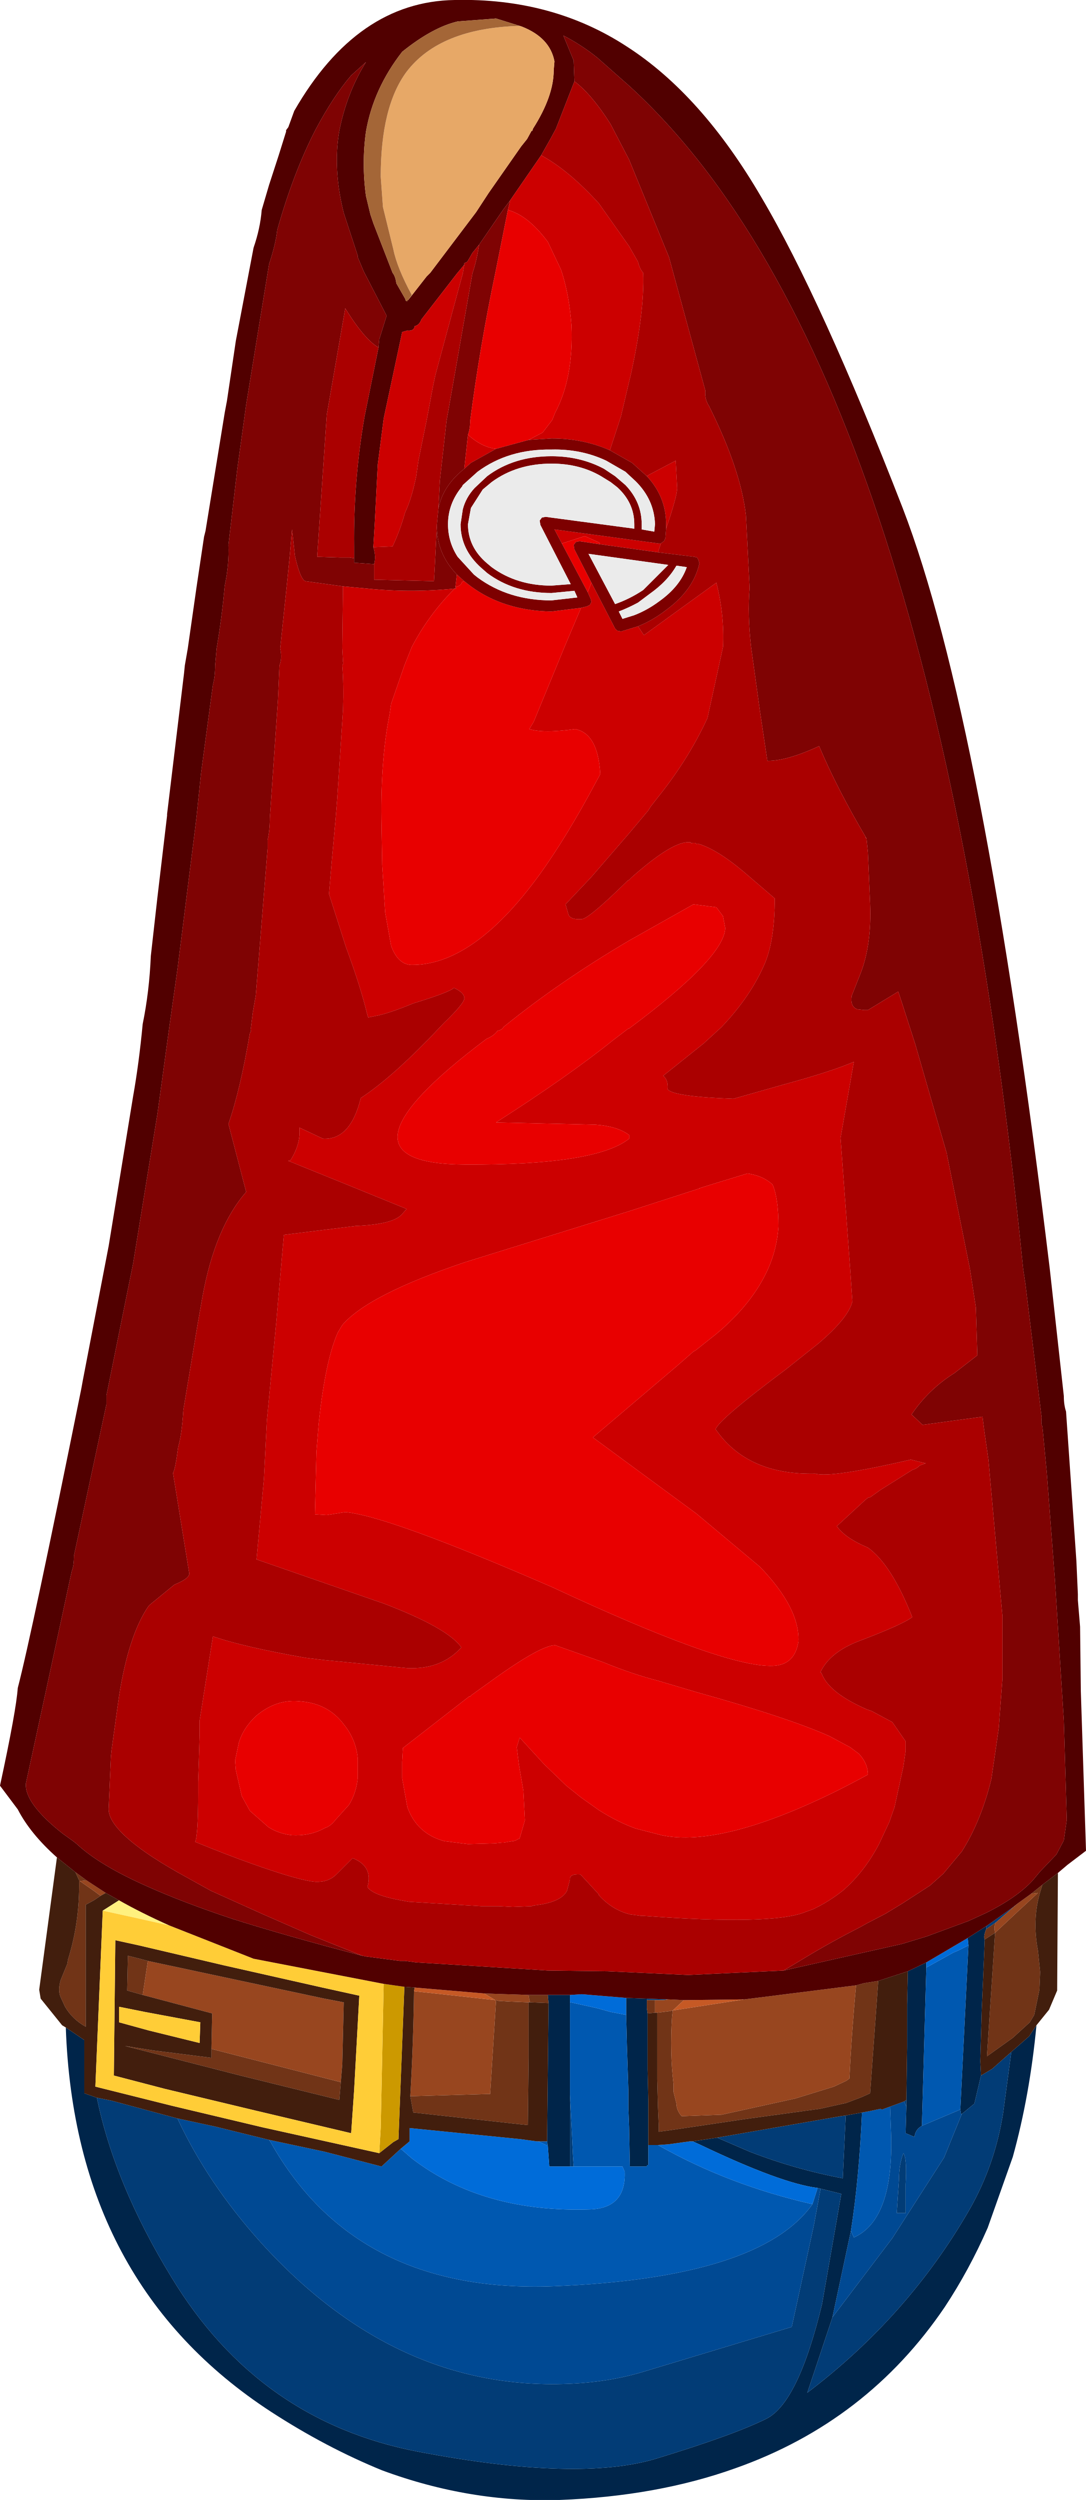 <?xml version="1.0" encoding="UTF-8" standalone="no"?>
<svg xmlns:ffdec="https://www.free-decompiler.com/flash" xmlns:xlink="http://www.w3.org/1999/xlink" ffdec:objectType="shape" height="169.05px" width="73.45px" xmlns="http://www.w3.org/2000/svg">
  <g transform="matrix(1.0, 0.0, 0.0, 1.0, 32.5, 131.15)">
    <path d="M37.6 5.8 Q37.15 10.55 36.0 14.7 L34.3 19.5 Q33.05 22.35 31.4 24.85 26.15 32.6 17.25 35.75 11.95 37.65 5.35 37.9 -0.7 38.1 -6.65 35.9 -10.45 34.35 -14.15 31.95 -27.45 23.3 -28.05 5.95 L-26.8 6.8 -26.8 10.4 -25.95 10.7 Q-24.75 16.55 -20.9 22.85 -15.0 32.6 -4.15 34.65 6.65 36.7 11.9 35.1 17.15 33.5 19.35 32.4 21.5 31.3 23.1 24.65 L24.4 17.2 23.0 16.85 22.8 16.8 Q20.35 16.5 14.9 13.9 L14.35 13.65 16.0 13.4 18.2 14.35 Q21.3 15.55 24.5 16.15 L24.7 11.9 25.8 11.7 Q25.6 16.2 25.05 19.7 L23.8 25.55 22.1 30.65 Q28.9 25.5 33.05 18.3 34.8 15.25 35.35 11.7 L35.9 7.6 37.1 6.55 37.6 5.8 M4.55 3.75 L6.05 3.75 6.05 4.25 6.05 4.45 6.05 7.25 6.05 9.25 6.05 10.5 6.05 14.55 6.05 15.35 4.65 15.35 4.55 13.95 4.5 13.65 4.55 9.0 4.6 4.3 4.55 3.75 M9.85 3.95 L11.25 4.0 11.25 4.1 11.25 4.55 11.25 4.65 11.3 5.0 11.3 8.8 11.35 11.0 11.35 12.15 11.35 13.5 11.35 13.9 11.35 15.25 11.25 15.25 11.25 15.35 10.1 15.35 10.05 12.7 10.0 11.4 10.0 10.2 9.9 7.1 9.85 5.1 9.85 3.95 M28.9 2.15 L30.15 1.55 30.15 1.9 29.85 12.6 Q29.4 12.85 29.35 13.35 L28.75 13.1 28.8 11.3 28.8 10.85 28.85 7.3 28.85 4.4 28.9 2.15 M32.95 -0.1 L34.2 -0.9 34.2 -0.7 Q34.0 -0.2 34.1 0.0 L34.05 1.25 33.9 4.75 33.8 8.25 33.85 9.2 33.4 11.1 32.55 11.8 32.5 11.8 32.45 11.5 33.0 0.4 32.95 -0.1 M35.9 -2.1 L36.35 -2.45 36.0 -2.15 35.9 -2.1" fill="#00254a" fill-rule="evenodd" stroke="none"/>
    <path d="M11.25 4.0 L12.7 4.05 12.4 4.1 11.8 4.1 11.25 4.1 11.25 4.0 M34.2 -0.9 L35.9 -2.1 36.0 -2.15 34.85 -1.15 34.2 -0.7 34.2 -0.9 M33.85 9.2 L34.6 8.75 35.9 7.6 35.35 11.7 Q34.8 15.25 33.05 18.3 28.9 25.5 22.1 30.65 L23.8 25.55 27.85 20.2 31.35 14.75 32.55 11.8 33.4 11.1 33.85 9.2 M16.0 13.4 L24.35 11.95 24.7 11.9 24.5 16.15 Q21.3 15.55 18.2 14.35 L16.0 13.4 M28.65 10.95 L28.8 10.85 28.8 11.3 28.65 10.95 M28.3 16.25 Q28.3 15.2 28.6 14.45 28.85 14.8 28.75 16.55 L28.75 18.5 28.15 18.5 28.3 16.25 M-20.5 12.1 Q-18.45 16.5 -14.85 20.5 -5.8 30.5 5.85 30.05 8.6 29.95 10.95 29.25 L21.05 26.2 22.55 19.3 23.0 16.85 24.4 17.2 23.1 24.65 Q21.5 31.3 19.35 32.4 17.15 33.5 11.9 35.1 6.65 36.7 -4.15 34.65 -15.0 32.6 -20.9 22.85 -24.75 16.55 -25.95 10.7 L-24.95 10.9 -20.5 12.1 M6.05 10.5 L6.25 14.6 6.3 15.35 6.05 15.35 6.05 14.55 6.05 10.5" fill="#023c76" fill-rule="evenodd" stroke="none"/>
    <path d="M29.85 12.6 L32.45 11.5 32.5 11.8 32.55 11.8 31.35 14.75 27.85 20.2 23.8 25.55 25.05 19.7 25.25 20.15 Q28.05 18.9 27.75 12.7 L27.7 11.3 28.65 10.95 28.8 11.3 28.75 13.1 29.35 13.35 Q29.4 12.85 29.85 12.6 M28.3 16.25 L28.15 18.5 28.75 18.5 28.75 16.55 Q28.85 14.8 28.6 14.45 28.3 15.2 28.3 16.25 M22.45 17.9 L22.8 16.8 23.0 16.85 22.55 19.3 21.05 26.2 10.95 29.25 Q8.6 29.95 5.85 30.05 -5.8 30.5 -14.85 20.5 -18.45 16.5 -20.5 12.1 L-17.95 12.65 -14.3 13.55 -14.2 13.7 Q-8.45 23.95 4.9 23.45 18.9 22.9 22.45 17.9" fill="#004993" fill-rule="evenodd" stroke="none"/>
    <path d="M30.15 1.9 L31.95 0.9 32.3 0.75 33.0 0.4 32.45 11.5 29.85 12.6 30.15 1.9 M11.35 13.9 L12.0 13.9 Q16.75 16.6 22.45 17.9 18.9 22.9 4.9 23.45 -8.45 23.95 -14.2 13.7 L-14.3 13.55 -10.55 14.35 -6.7 15.35 -5.4 14.15 -4.65 14.8 Q0.15 18.5 7.45 18.25 9.85 18.15 9.75 15.7 L9.6 15.35 6.3 15.35 6.25 14.6 6.05 10.5 6.05 9.25 6.05 7.25 6.05 4.45 6.05 4.25 6.1 4.25 7.9 4.65 8.8 4.9 9.85 5.1 9.9 7.1 10.0 10.2 10.0 11.4 10.05 12.7 10.1 15.35 11.25 15.35 11.25 15.25 11.35 15.25 11.35 13.9 M25.8 11.7 L26.35 11.6 27.05 11.45 27.15 11.5 27.7 11.3 27.75 12.7 Q28.05 18.9 25.25 20.15 L25.05 19.7 Q25.6 16.2 25.8 11.7 M3.9 13.65 L4.5 13.65 4.55 13.95 3.9 13.65" fill="#0058b0" fill-rule="evenodd" stroke="none"/>
    <path d="M6.05 3.75 L6.85 3.7 9.85 3.95 9.85 5.1 8.8 4.9 7.9 4.65 6.1 4.25 6.05 4.25 6.05 3.75 M30.15 1.55 L32.95 -0.1 33.0 0.4 32.3 0.75 31.95 0.9 30.15 1.9 30.15 1.55 M12.0 13.9 L12.7 13.85 14.15 13.65 14.35 13.65 14.9 13.9 Q20.35 16.5 22.8 16.8 L22.45 17.9 Q16.75 16.6 12.0 13.9 M6.05 15.35 L6.3 15.35 9.6 15.35 9.75 15.7 Q9.85 18.15 7.45 18.25 0.15 18.5 -4.65 14.8 L-5.4 14.15 -4.8 13.65 -4.8 12.75 2.7 13.5 3.8 13.65 3.9 13.65 4.55 13.95 4.65 15.35 6.05 15.35" fill="#006cd9" fill-rule="evenodd" stroke="none"/>
    <path d="M-27.4 -4.55 L-26.65 -4.0 -27.1 -3.95 -26.1 -3.25 -25.7 -2.95 -26.15 -2.65 -26.7 -2.35 -26.7 5.9 Q-27.6 5.4 -28.1 4.55 L-28.4 3.9 Q-28.6 3.45 -28.4 2.75 L-27.95 1.65 -27.9 1.35 Q-27.1 -1.2 -27.15 -4.0 L-27.4 -4.55 M3.25 3.75 L4.55 3.75 4.6 4.3 3.35 4.25 3.3 4.05 3.25 3.75 M25.4 3.1 L25.95 2.95 26.9 2.8 26.35 10.4 25.8 10.65 24.75 11.05 22.95 11.45 17.85 12.15 14.5 12.65 12.8 12.9 12.05 13.0 12.05 12.5 12.0 11.35 11.95 9.45 11.95 4.95 12.75 4.85 13.0 4.8 12.95 5.25 Q12.8 7.65 13.05 9.75 L13.05 10.3 13.25 11.1 Q13.25 11.55 13.6 11.95 L16.3 11.85 21.3 10.75 23.9 9.95 24.75 9.55 24.95 9.4 Q25.1 6.3 25.4 3.1 M37.25 -3.1 L38.0 -3.7 37.85 -3.2 Q37.3 -1.35 37.7 0.75 L37.85 2.2 37.8 3.4 37.45 5.1 37.15 5.6 36.0 6.65 34.25 7.9 34.8 -0.45 34.1 0.0 Q34.0 -0.2 34.2 -0.7 L34.85 -1.15 Q34.7 -0.9 34.8 -0.45 L36.35 -1.9 37.7 -3.15 37.25 -3.1 M11.8 4.95 L11.3 5.0 11.25 4.65 11.25 4.55 11.25 4.1 11.8 4.1 11.8 4.95 M-4.75 10.6 L0.45 10.45 0.65 10.45 1.05 4.1 1.2 4.15 2.0 4.2 3.25 4.25 3.25 8.0 3.2 12.55 2.25 12.45 -4.55 11.7 -4.75 10.6 M-9.45 9.65 L-9.55 10.85 -16.25 9.2 -22.1 7.7 -24.05 7.2 -22.15 7.5 -18.2 8.0 -18.2 7.4 -16.65 7.8 -9.45 9.65 M-22.85 3.75 L-23.9 3.45 -23.85 1.1 -23.05 1.3 -22.5 1.45 -22.85 3.75" fill="#713417" fill-rule="evenodd" stroke="none"/>
    <path d="M-26.65 -4.0 L-25.35 -3.15 -25.7 -2.95 -26.1 -3.25 -27.1 -3.95 -26.65 -4.0 M0.25 3.65 L3.25 3.75 3.3 4.05 3.35 4.25 3.25 4.25 2.0 4.2 1.2 4.15 1.05 4.1 0.65 10.45 0.45 10.45 -4.75 10.6 Q-4.55 7.15 -4.5 3.5 L-3.1 3.65 1.0 4.1 0.25 3.65 M12.7 4.05 L13.75 4.1 13.0 4.8 12.75 4.85 11.95 4.95 11.8 4.95 11.8 4.1 12.4 4.1 12.7 4.05 M17.85 4.05 L25.4 3.1 Q25.1 6.3 24.95 9.4 L24.75 9.55 23.9 9.95 21.3 10.75 16.3 11.85 13.6 11.95 Q13.25 11.55 13.25 11.1 L13.05 10.3 13.05 9.75 Q12.8 7.65 12.95 5.25 L13.0 4.8 17.85 4.05 M36.35 -2.45 L37.25 -3.1 37.7 -3.15 36.35 -1.9 34.8 -0.45 Q34.7 -0.9 34.85 -1.15 L36.0 -2.15 36.35 -2.45 M-18.2 7.4 L-18.15 5.0 -22.85 3.75 -22.5 1.45 -17.35 2.55 -10.55 4.0 -9.25 4.25 -9.35 8.45 -9.45 9.65 -16.65 7.8 -18.2 7.4" fill="#98461f" fill-rule="evenodd" stroke="none"/>
    <path d="M39.05 -4.5 L39.0 3.45 38.45 4.75 37.6 5.8 37.1 6.55 35.9 7.6 34.6 8.75 33.85 9.2 33.8 8.25 33.9 4.75 34.05 1.25 34.1 0.0 34.8 -0.45 34.25 7.9 36.0 6.65 37.15 5.6 37.45 5.1 37.8 3.4 37.85 2.2 37.7 0.75 Q37.3 -1.35 37.85 -3.2 L38.0 -3.7 39.05 -4.5 M-28.05 5.95 L-28.3 5.8 -29.75 4.0 -29.85 3.4 -28.65 -5.55 -27.4 -4.55 -27.15 -4.0 Q-27.1 -1.2 -27.9 1.35 L-27.95 1.65 -28.4 2.75 Q-28.6 3.45 -28.4 3.9 L-28.1 4.55 Q-27.6 5.4 -26.7 5.9 L-26.7 -2.35 -26.15 -2.65 -25.7 -2.95 -25.35 -3.15 -24.45 -2.65 -25.55 -1.95 -26.05 9.95 -20.85 11.25 -14.75 12.7 -6.85 14.45 -5.9 13.7 -5.55 13.5 -5.15 3.2 -4.45 3.25 -4.5 3.5 Q-4.55 7.15 -4.75 10.6 L-4.55 11.7 2.25 12.45 3.2 12.55 3.25 8.0 3.25 4.25 3.35 4.25 4.6 4.3 4.55 9.0 4.5 13.65 3.9 13.65 3.8 13.65 2.7 13.5 -4.8 12.75 -4.8 13.65 -5.4 14.15 -6.7 15.35 -10.55 14.35 -14.3 13.55 -17.95 12.65 -20.5 12.1 -24.95 10.9 -25.95 10.7 -26.8 10.4 -26.8 6.8 -28.05 5.95 M26.9 2.8 L28.9 2.15 28.85 4.4 28.85 7.3 28.8 10.85 28.65 10.95 27.7 11.3 27.15 11.5 27.05 11.45 26.35 11.6 25.8 11.7 24.7 11.9 24.35 11.95 16.0 13.4 14.35 13.65 14.15 13.65 12.7 13.85 12.0 13.9 11.35 13.9 11.35 13.5 11.35 12.15 11.35 11.0 11.3 8.8 11.3 5.0 11.8 4.95 11.95 4.95 11.95 9.45 12.0 11.35 12.05 12.5 12.05 13.0 12.8 12.9 14.5 12.65 17.85 12.15 22.95 11.45 24.75 11.05 25.8 10.65 26.35 10.4 26.9 2.8 M-18.2 7.4 L-18.2 8.0 -22.15 7.5 -24.05 7.2 -22.1 7.7 -16.25 9.2 -9.55 10.85 -9.45 9.65 -9.35 8.45 -9.25 4.25 -10.55 4.0 -17.35 2.55 -22.5 1.45 -23.05 1.3 -23.85 1.1 -23.9 3.45 -22.85 3.75 -18.15 5.0 -18.2 7.4 M-24.7 0.05 L-23.1 0.4 -17.35 1.75 -10.7 3.25 -8.2 3.8 -8.55 10.2 -8.75 13.1 -15.3 11.55 -21.35 10.1 -24.8 9.2 -24.7 0.05 M-24.45 4.55 L-24.45 5.6 -22.45 6.15 -19.0 7.0 -18.95 5.6 -22.7 4.9 -24.45 4.55" fill="#421e0d" fill-rule="evenodd" stroke="none"/>
    <path d="M-24.45 -2.65 Q-22.95 -1.8 -21.05 -0.95 L-23.05 -1.4 -25.55 -1.95 -24.45 -2.65" fill="#fff17f" fill-rule="evenodd" stroke="none"/>
    <path d="M-4.45 3.25 L0.25 3.65 1.0 4.1 -3.1 3.65 -4.5 3.5 -4.45 3.25 M13.75 4.1 L17.85 4.05 13.0 4.8 13.75 4.1" fill="#c65925" fill-rule="evenodd" stroke="none"/>
    <path d="M-6.55 3.0 L-5.15 3.2 -5.55 13.5 -5.9 13.7 -6.85 14.45 -6.75 12.75 -6.55 3.0" fill="#cc9900" fill-rule="evenodd" stroke="none"/>
    <path d="M-21.05 -0.95 L-15.35 1.3 -6.55 3.0 -6.75 12.75 -6.85 14.45 -14.75 12.7 -20.85 11.25 -26.05 9.95 -25.55 -1.95 -23.05 -1.4 -21.05 -0.95 M-24.7 0.05 L-24.8 9.2 -21.35 10.1 -15.3 11.55 -8.75 13.1 -8.55 10.2 -8.2 3.8 -10.7 3.25 -17.35 1.75 -23.1 0.4 -24.7 0.05 M-24.45 4.55 L-22.7 4.9 -18.95 5.6 -19.0 7.0 -22.45 6.15 -24.45 5.6 -24.45 4.55" fill="#ffcd37" fill-rule="evenodd" stroke="none"/>
    <path d="M20.5 2.1 L28.5 0.3 30.15 -0.2 33.0 -1.25 34.2 -1.8 Q36.3 -2.85 37.35 -4.0 L37.85 -4.6 38.95 -5.75 39.45 -6.7 39.65 -8.1 39.45 -14.8 38.85 -24.3 38.3 -31.55 38.0 -34.7 Q37.9 -34.8 37.95 -35.3 L36.85 -44.35 36.7 -45.35 Q30.6 -106.6 10.05 -125.35 L7.9 -127.25 Q6.85 -128.1 5.6 -128.75 L6.3 -127.05 6.35 -125.65 5.1 -122.45 4.75 -121.8 4.1 -120.65 2.0 -117.6 1.55 -117.0 -0.1 -114.6 -0.55 -114.05 -0.75 -113.7 -0.9 -113.45 -1.1 -113.35 -1.1 -113.25 -1.6 -112.65 -4.0 -109.55 Q-4.15 -109.15 -4.45 -109.1 -4.5 -108.75 -4.95 -108.8 L-5.3 -108.7 -6.55 -102.85 -6.95 -99.75 -7.15 -95.85 -7.25 -94.15 Q-7.05 -93.5 -7.2 -93.0 L-8.55 -93.1 -8.55 -93.4 -8.55 -94.2 Q-8.6 -98.6 -7.85 -102.95 L-6.9 -107.65 -6.85 -108.2 -6.35 -109.8 -7.9 -112.8 -8.3 -113.75 -8.3 -113.85 -9.25 -116.75 Q-10.0 -119.75 -9.55 -122.3 -9.05 -124.85 -7.75 -126.95 L-8.75 -126.05 Q-9.95 -124.65 -11.15 -122.4 -12.65 -119.5 -13.75 -115.6 -13.85 -114.65 -14.3 -113.3 L-15.85 -103.8 -16.45 -99.45 -17.05 -94.3 Q-17.0 -92.95 -17.3 -91.55 -17.5 -89.35 -17.85 -87.3 L-17.95 -86.15 Q-17.95 -85.4 -18.1 -84.85 L-18.9 -78.9 -19.2 -76.0 -19.3 -75.15 -20.5 -65.6 -21.05 -61.7 -21.85 -55.85 -23.5 -45.7 -25.3 -36.8 -25.3 -36.2 -27.5 -25.95 Q-27.5 -25.25 -27.65 -24.9 L-29.45 -16.55 -30.75 -10.55 Q-30.85 -9.2 -28.25 -7.15 L-27.55 -6.65 -27.3 -6.45 Q-25.75 -5.0 -22.45 -3.55 -20.1 -2.5 -16.8 -1.4 -13.0 -0.2 -8.0 1.1 L-7.75 1.15 -5.45 1.45 -5.1 1.45 -4.35 1.55 4.55 2.1 8.6 2.15 14.05 2.4 20.5 2.1 M2.65 -129.4 L1.05 -129.9 -1.55 -129.7 Q-3.25 -129.3 -5.3 -127.65 -7.25 -125.15 -7.75 -122.25 -8.05 -120.1 -7.75 -117.9 L-7.45 -116.65 -7.25 -116.05 -5.95 -112.7 Q-5.75 -112.45 -5.7 -112.0 L-5.1 -110.95 -5.05 -110.8 Q-4.9 -110.75 -4.95 -110.85 L-4.9 -110.85 -3.65 -112.45 -3.4 -112.7 -0.3 -116.8 0.55 -118.1 2.75 -121.25 3.15 -121.75 3.45 -122.3 3.5 -122.3 3.55 -122.45 Q4.95 -124.65 4.95 -126.4 L5.0 -127.0 Q4.7 -128.6 2.8 -129.35 L2.65 -129.4 M-28.65 -5.55 Q-30.45 -7.15 -31.3 -8.8 L-32.5 -10.4 Q-31.4 -15.5 -31.3 -17.0 -30.35 -20.65 -27.0 -37.25 L-26.9 -37.8 -25.15 -46.9 -23.5 -57.0 Q-23.1 -59.25 -22.85 -61.9 -22.4 -64.1 -22.3 -66.5 L-21.85 -70.5 -21.2 -76.0 -21.2 -76.1 -20.05 -85.65 -20.0 -86.15 -19.8 -87.3 -19.2 -91.5 -18.7 -94.85 -18.6 -95.25 -17.3 -103.25 -17.15 -104.05 -16.55 -108.1 -15.35 -114.4 Q-14.9 -115.7 -14.8 -116.95 L-14.3 -118.65 -13.65 -120.65 -13.15 -122.25 -13.15 -122.35 -13.0 -122.55 -12.6 -123.65 Q-8.35 -131.05 -1.75 -131.15 4.85 -131.3 9.9 -128.0 14.95 -124.75 19.0 -117.8 23.05 -110.95 28.55 -96.8 34.0 -82.65 38.5 -45.35 L39.45 -36.75 Q39.45 -36.15 39.6 -35.7 L40.3 -25.6 40.4 -23.35 40.4 -22.95 40.55 -21.15 40.6 -16.8 40.95 -6.0 39.7 -5.05 39.05 -4.5 38.0 -3.7 37.25 -3.1 36.35 -2.45 35.9 -2.1 34.2 -0.9 32.95 -0.1 30.15 1.55 28.9 2.15 26.9 2.8 25.95 2.95 25.4 3.1 17.85 4.05 13.75 4.1 12.7 4.05 11.25 4.0 9.85 3.95 6.85 3.7 6.05 3.75 4.55 3.75 3.25 3.75 0.25 3.65 -4.45 3.25 -5.15 3.2 -6.55 3.0 -15.35 1.3 -21.05 -0.95 Q-22.95 -1.8 -24.45 -2.65 L-25.35 -3.15 -26.65 -4.0 -27.4 -4.55 -28.65 -5.55" fill="#510000" fill-rule="evenodd" stroke="none"/>
    <path d="M6.35 -125.65 L6.3 -127.05 5.6 -128.75 Q6.85 -128.1 7.9 -127.25 L10.05 -125.35 Q30.6 -106.6 36.7 -45.35 L36.85 -44.35 37.95 -35.3 Q37.9 -34.8 38.0 -34.7 L38.3 -31.55 38.85 -24.3 39.45 -14.8 39.65 -8.1 39.45 -6.7 38.95 -5.75 37.85 -4.6 37.35 -4.0 Q36.3 -2.85 34.2 -1.8 L33.0 -1.25 30.15 -0.2 28.5 0.3 20.5 2.1 22.0 1.2 Q23.65 0.2 25.7 -0.85 L26.15 -1.1 27.4 -1.75 28.55 -2.45 30.4 -3.65 31.3 -4.45 32.55 -5.95 Q33.85 -8.0 34.55 -10.85 L34.85 -12.9 35.05 -14.3 35.3 -17.65 35.3 -20.1 35.3 -21.85 34.35 -32.45 34.05 -34.55 33.95 -35.35 29.9 -34.8 29.15 -35.5 Q30.3 -37.2 32.05 -38.3 L33.6 -39.5 33.5 -42.75 33.1 -45.35 31.55 -53.05 31.55 -53.1 29.4 -60.55 28.45 -63.5 28.25 -64.1 26.2 -62.85 25.95 -62.85 25.5 -62.9 Q25.0 -63.05 25.1 -63.8 L25.75 -65.45 Q26.45 -67.35 26.35 -70.0 L26.2 -73.5 26.1 -74.5 Q26.0 -74.45 26.05 -74.55 24.1 -77.85 22.9 -80.7 20.75 -79.7 19.4 -79.7 L18.9 -83.05 18.3 -87.4 Q18.05 -89.6 18.2 -91.4 L17.95 -96.3 Q17.6 -99.4 15.45 -103.7 15.15 -104.15 15.2 -104.75 L12.75 -113.75 10.05 -120.35 8.8 -122.75 Q7.5 -124.8 6.35 -125.65 M-8.0 1.1 Q-13.0 -0.2 -16.8 -1.4 -20.1 -2.5 -22.45 -3.55 -25.75 -5.0 -27.3 -6.45 L-27.55 -6.65 -28.25 -7.15 Q-30.85 -9.2 -30.75 -10.55 L-29.45 -16.55 -27.65 -24.9 Q-27.5 -25.25 -27.5 -25.95 L-25.3 -36.2 -25.3 -36.8 -23.5 -45.7 -21.85 -55.85 -21.05 -61.7 -20.5 -65.6 -19.3 -75.15 -19.2 -76.0 -18.9 -78.9 -18.1 -84.85 Q-17.95 -85.4 -17.95 -86.15 L-17.85 -87.3 Q-17.5 -89.35 -17.3 -91.55 -17.0 -92.95 -17.05 -94.3 L-16.45 -99.45 -15.85 -103.8 -14.3 -113.3 Q-13.85 -114.65 -13.75 -115.6 -12.65 -119.5 -11.15 -122.4 -9.95 -124.65 -8.75 -126.05 L-7.75 -126.95 Q-9.05 -124.85 -9.55 -122.3 -10.0 -119.75 -9.25 -116.75 L-8.3 -113.85 -8.3 -113.75 -7.9 -112.8 -6.35 -109.8 -6.85 -108.2 -6.9 -107.65 Q-7.85 -108.2 -9.15 -110.3 L-10.4 -103.1 -11.05 -93.5 -9.5 -93.45 -8.85 -93.45 -8.55 -93.4 -8.55 -93.1 -7.2 -93.0 -7.2 -91.95 -3.15 -91.85 -3.1 -92.7 -2.95 -95.7 Q-3.0 -93.75 -1.6 -92.3 L-1.7 -91.45 -1.65 -91.35 -1.75 -91.35 Q-4.7 -91.05 -7.65 -91.35 L-9.3 -91.5 -11.85 -91.85 Q-12.2 -92.0 -12.55 -93.55 L-12.75 -95.35 -12.9 -93.6 -13.1 -91.6 -13.55 -87.3 Q-13.4 -86.65 -13.6 -86.15 L-13.7 -83.85 -14.25 -75.85 Q-14.25 -75.0 -14.4 -74.35 L-14.4 -73.8 -15.2 -63.85 -15.4 -62.7 -15.55 -61.5 Q-15.5 -61.4 -15.6 -61.3 -16.25 -57.45 -17.05 -55.15 L-15.85 -50.55 Q-17.95 -48.15 -18.8 -43.5 L-19.1 -41.8 -20.1 -35.8 Q-20.2 -34.15 -20.45 -33.3 -20.65 -31.75 -20.8 -31.55 L-19.7 -24.75 Q-19.7 -24.4 -20.7 -24.0 L-22.35 -22.65 -22.45 -22.55 Q-23.8 -20.6 -24.45 -16.45 L-24.95 -12.85 -25.0 -12.35 -25.15 -8.85 Q-25.2 -7.6 -22.3 -5.65 L-21.6 -5.2 -21.1 -4.9 -20.5 -4.55 -18.25 -3.3 -14.7 -1.7 -11.5 -0.3 -8.0 1.1 M-0.1 -114.6 L1.55 -117.0 2.0 -117.6 1.95 -117.35 1.85 -116.95 1.0 -112.7 Q-0.05 -107.7 -0.7 -102.7 -0.7 -102.15 -0.85 -101.75 L-1.1 -99.45 Q-2.55 -98.3 -2.85 -96.75 L-2.75 -98.65 -2.3 -102.7 -2.2 -103.25 -0.55 -112.65 Q-0.25 -113.55 -0.1 -114.6" fill="#7f0303" fill-rule="evenodd" stroke="none"/>
    <path d="M2.65 -129.4 L2.8 -129.35 Q4.7 -128.6 5.0 -127.0 L4.95 -126.4 Q4.95 -124.65 3.55 -122.45 L3.5 -122.3 3.45 -122.3 3.15 -121.75 2.75 -121.25 0.55 -118.1 -0.3 -116.8 -3.4 -112.7 -3.65 -112.45 -4.9 -110.85 -4.65 -111.2 Q-5.65 -113.05 -5.9 -114.3 L-6.6 -117.15 -6.75 -119.2 Q-6.75 -123.95 -5.0 -126.3 -2.75 -129.25 2.65 -129.4" fill="#e7a867" fill-rule="evenodd" stroke="none"/>
    <path d="M-7.25 -94.15 L-7.15 -95.85 -6.95 -99.75 -6.55 -102.85 -5.3 -108.7 -4.95 -108.8 Q-4.5 -108.75 -4.45 -109.1 -4.15 -109.15 -4.0 -109.55 L-1.6 -112.65 -1.1 -113.25 -1.2 -112.65 -1.5 -111.55 -3.05 -105.8 -3.2 -105.1 -3.65 -102.7 -4.2 -100.0 -4.35 -98.95 Q-4.65 -97.45 -5.1 -96.5 -5.45 -95.25 -5.95 -94.2 L-7.2 -94.15 -7.25 -94.15 M2.0 -117.6 L4.1 -120.65 Q5.95 -119.65 8.0 -117.4 L10.05 -114.5 10.65 -113.45 Q10.75 -113.0 11.0 -112.7 11.1 -110.05 10.15 -105.75 L10.05 -105.35 9.5 -103.0 8.75 -100.7 Q6.95 -101.5 4.8 -101.5 L3.25 -101.4 4.2 -101.9 4.85 -102.75 5.05 -103.25 Q6.3 -105.6 6.15 -109.15 6.0 -111.25 5.45 -112.9 L4.55 -114.8 Q3.2 -116.6 1.85 -116.95 L1.95 -117.35 2.0 -117.6 M-0.85 -101.75 Q0.1 -100.9 1.05 -100.8 L-0.65 -99.85 -1.1 -99.45 -0.85 -101.75 M11.25 -98.95 L11.4 -99.05 13.2 -100.0 13.3 -98.15 Q13.3 -97.6 12.55 -95.4 L12.55 -95.7 Q12.55 -97.55 11.25 -98.95 M12.2 -94.4 L12.0 -93.8 8.05 -94.35 8.05 -94.45 7.05 -94.9 5.5 -94.4 5.0 -95.35 12.05 -94.4 12.2 -94.4 M10.65 -88.8 L11.05 -88.2 15.95 -91.75 Q16.5 -89.6 16.4 -87.4 L15.35 -82.6 Q14.2 -80.1 12.4 -77.75 L11.5 -76.6 11.35 -76.35 10.05 -74.8 7.5 -71.85 5.75 -70.0 5.95 -69.3 Q6.1 -68.95 6.8 -69.0 7.2 -68.9 9.95 -71.6 L10.05 -71.65 10.25 -71.85 Q12.85 -74.15 14.0 -74.2 L14.2 -74.2 Q14.2 -74.1 14.35 -74.15 L14.45 -74.15 14.55 -74.15 Q14.55 -74.05 14.7 -74.1 15.95 -73.75 17.8 -72.2 L19.9 -70.4 Q19.9 -67.65 19.25 -66.05 18.3 -63.8 16.3 -61.7 L15.1 -60.6 12.35 -58.4 Q12.7 -58.15 12.65 -57.5 13.0 -57.0 17.1 -56.85 L20.45 -57.8 Q23.75 -58.7 25.25 -59.35 L24.35 -54.2 25.0 -45.35 25.15 -43.15 Q24.9 -42.05 22.85 -40.3 L20.65 -38.55 Q16.1 -35.15 15.9 -34.5 L16.2 -34.1 Q18.35 -31.4 22.65 -31.5 23.7 -31.2 29.1 -32.45 L30.1 -32.2 29.7 -32.05 29.6 -31.95 29.45 -31.85 29.2 -31.75 27.05 -30.4 26.35 -29.9 26.25 -29.9 26.05 -29.75 24.1 -27.95 Q24.65 -27.15 26.2 -26.5 27.8 -25.35 29.2 -21.8 28.55 -21.3 25.65 -20.2 23.65 -19.45 23.0 -18.1 22.95 -18.0 23.05 -18.05 23.5 -16.7 26.15 -15.55 L26.45 -15.45 27.85 -14.7 28.75 -13.4 28.75 -12.75 28.6 -11.7 28.0 -8.95 27.65 -7.95 26.95 -6.45 Q25.95 -4.55 24.5 -3.3 23.55 -2.55 22.5 -2.05 L21.95 -1.85 Q19.7 -0.95 11.0 -1.6 L10.85 -1.6 10.1 -1.7 Q8.9 -2.0 8.0 -3.0 L8.0 -3.05 6.85 -4.3 6.75 -4.4 Q6.0 -4.45 6.05 -4.05 L5.85 -3.3 Q5.45 -2.5 3.6 -2.3 L3.45 -2.25 2.15 -2.2 1.25 -2.25 1.05 -2.25 0.05 -2.25 -4.85 -2.55 -5.4 -2.65 Q-7.3 -3.0 -7.65 -3.55 -7.25 -4.95 -8.65 -5.5 L-9.75 -4.4 Q-10.3 -3.85 -11.2 -3.9 -12.3 -4.0 -15.4 -5.1 -17.1 -5.7 -19.3 -6.6 -19.1 -7.05 -19.1 -9.9 L-19.1 -10.0 -19.1 -10.65 -19.05 -12.15 -19.0 -13.85 -19.0 -14.8 -18.1 -20.5 Q-16.1 -19.8 -11.85 -19.05 L-10.6 -18.9 -4.95 -18.35 Q-2.65 -18.25 -1.3 -19.75 -2.2 -21.05 -6.5 -22.7 L-15.15 -25.7 -14.65 -31.15 -14.45 -35.1 -13.8 -41.9 -13.7 -43.1 -13.3 -47.65 -8.45 -48.25 Q-6.0 -48.35 -5.35 -49.0 L-5.0 -49.4 -9.05 -51.05 -13.0 -52.65 -12.85 -52.7 Q-12.15 -53.8 -12.25 -54.9 L-10.65 -54.15 Q-8.8 -54.05 -8.1 -56.9 -6.2 -58.15 -3.65 -60.75 L-3.45 -60.95 -2.5 -61.95 Q-1.2 -63.2 -1.1 -63.6 -1.05 -64.0 -1.8 -64.35 -2.1 -64.05 -4.55 -63.3 -6.25 -62.6 -7.1 -62.45 L-7.6 -62.35 -7.65 -62.5 Q-8.1 -64.4 -9.1 -67.1 L-10.25 -70.7 -10.05 -73.05 -9.8 -75.8 -9.7 -77.05 -9.3 -83.15 Q-9.25 -84.95 -9.35 -86.15 -9.25 -86.3 -9.3 -86.4 L-9.35 -87.35 -9.3 -91.5 -7.65 -91.35 Q-4.7 -91.05 -1.75 -91.35 -3.5 -89.6 -4.65 -87.4 L-5.15 -86.15 -6.05 -83.55 -6.15 -82.85 Q-6.75 -79.9 -6.7 -75.75 L-6.65 -72.65 -6.45 -69.45 -6.05 -67.2 Q-5.6 -65.95 -4.7 -65.9 -0.5 -65.85 3.95 -71.95 5.8 -74.5 7.8 -78.25 L8.1 -78.8 Q7.95 -81.55 6.4 -81.85 4.25 -81.55 3.3 -81.85 L3.6 -82.35 5.7 -87.45 6.8 -90.05 7.2 -90.15 7.4 -90.25 7.5 -90.45 7.45 -90.65 7.25 -91.1 7.5 -91.75 9.1 -88.65 9.25 -88.5 9.5 -88.45 10.65 -88.8 M14.4 -70.0 L10.05 -67.55 Q5.3 -64.75 1.55 -61.7 1.45 -61.5 1.15 -61.45 0.9 -61.1 0.4 -60.9 -10.85 -52.45 -1.05 -52.4 7.8 -52.35 10.05 -54.15 L10.05 -54.4 Q9.25 -55.0 7.75 -55.1 L1.05 -55.25 Q5.9 -58.35 8.95 -60.8 L10.0 -61.6 10.05 -61.6 Q16.5 -66.4 16.55 -68.4 L16.4 -69.2 15.95 -69.8 14.4 -70.0 M15.6 -51.05 L14.8 -50.8 14.85 -50.8 10.05 -49.25 -1.05 -45.8 Q-7.6 -43.6 -9.35 -41.55 L-9.65 -41.05 Q-10.5 -39.15 -10.95 -34.85 L-11.1 -32.95 -11.2 -28.75 -10.4 -28.7 -9.15 -28.9 Q-6.25 -28.65 4.9 -23.8 16.15 -18.55 19.55 -18.5 21.25 -18.45 21.5 -20.15 21.6 -22.4 18.9 -25.2 L14.6 -28.8 7.6 -33.95 13.25 -38.75 14.45 -39.8 14.5 -39.8 15.95 -40.95 Q18.4 -43.0 19.45 -45.35 20.05 -46.7 20.15 -48.2 20.15 -50.15 19.75 -51.05 19.1 -51.65 18.05 -51.8 L15.6 -51.05 M5.05 -19.9 Q4.1 -19.9 0.95 -17.65 L-0.65 -16.5 Q-0.7 -16.4 -0.75 -16.45 L-5.25 -12.95 -5.3 -12.0 -5.3 -10.9 -4.95 -8.95 Q-4.3 -7.15 -2.45 -6.65 L-0.85 -6.45 0.95 -6.5 1.45 -6.55 1.55 -6.55 2.15 -6.65 Q2.35 -6.65 2.55 -6.8 2.6 -6.75 2.65 -6.85 L3.0 -8.05 2.9 -10.05 2.6 -11.8 2.45 -13.0 2.65 -13.65 4.3 -11.85 5.8 -10.4 6.8 -9.6 8.0 -8.75 Q9.25 -7.95 10.5 -7.5 L12.25 -7.05 Q16.3 -6.2 24.1 -10.05 25.1 -10.55 26.2 -11.15 26.2 -11.9 25.6 -12.55 L25.0 -13.0 23.6 -13.75 Q20.8 -15.0 14.7 -16.7 L12.0 -17.5 Q10.25 -17.95 8.3 -18.75 L5.05 -19.9 M-1.6 -92.3 L-1.1 -91.85 -1.25 -91.8 Q-1.3 -91.55 -1.7 -91.45 L-1.6 -92.3 M-9.25 -14.55 Q-10.3 -15.95 -12.15 -16.1 -13.8 -16.3 -15.2 -15.1 -16.05 -14.3 -16.35 -13.3 L-16.6 -12.1 -16.55 -11.45 -16.15 -9.7 -15.6 -8.7 -14.35 -7.6 Q-13.65 -7.15 -12.75 -7.05 -11.65 -7.0 -10.8 -7.4 L-10.5 -7.55 Q-10.15 -7.65 -9.8 -8.1 L-8.9 -9.1 Q-8.4 -9.9 -8.3 -10.95 L-8.3 -11.25 -8.3 -12.2 Q-8.4 -13.5 -9.25 -14.55" fill="#cc0000" fill-rule="evenodd" stroke="none"/>
    <path d="M20.5 2.1 L14.05 2.4 8.6 2.15 4.55 2.1 -4.35 1.55 -5.1 1.45 -5.45 1.45 -7.75 1.15 -8.0 1.1 -11.5 -0.3 -14.7 -1.7 -18.25 -3.3 -20.5 -4.55 -21.1 -4.9 -21.6 -5.2 -22.3 -5.65 Q-25.2 -7.6 -25.15 -8.85 L-25.0 -12.35 -24.95 -12.85 -24.45 -16.45 Q-23.8 -20.6 -22.45 -22.55 L-22.35 -22.65 -20.7 -24.0 Q-19.7 -24.4 -19.7 -24.75 L-20.8 -31.55 Q-20.65 -31.75 -20.45 -33.3 -20.2 -34.15 -20.1 -35.8 L-19.1 -41.8 -18.8 -43.5 Q-17.95 -48.15 -15.85 -50.55 L-17.05 -55.15 Q-16.25 -57.45 -15.6 -61.3 -15.5 -61.4 -15.55 -61.5 L-15.4 -62.7 -15.2 -63.85 -14.4 -73.8 -14.4 -74.35 Q-14.25 -75.0 -14.25 -75.85 L-13.7 -83.85 -13.6 -86.15 Q-13.4 -86.65 -13.55 -87.3 L-13.1 -91.6 -12.9 -93.6 -12.75 -95.35 -12.55 -93.55 Q-12.2 -92.0 -11.85 -91.85 L-9.3 -91.5 -9.35 -87.35 -9.3 -86.4 Q-9.25 -86.3 -9.35 -86.15 -9.25 -84.95 -9.3 -83.15 L-9.7 -77.05 -9.8 -75.8 -10.05 -73.05 -10.25 -70.7 -9.1 -67.1 Q-8.1 -64.4 -7.65 -62.5 L-7.6 -62.35 -7.1 -62.45 Q-6.25 -62.6 -4.55 -63.3 -2.1 -64.05 -1.8 -64.35 -1.05 -64.0 -1.1 -63.6 -1.2 -63.2 -2.5 -61.95 L-3.45 -60.95 -3.65 -60.75 Q-6.2 -58.15 -8.1 -56.9 -8.8 -54.05 -10.65 -54.15 L-12.25 -54.9 Q-12.15 -53.8 -12.85 -52.7 L-13.0 -52.65 -9.05 -51.05 -5.0 -49.4 -5.35 -49.0 Q-6.0 -48.35 -8.45 -48.25 L-13.3 -47.65 -13.7 -43.1 -13.8 -41.9 -14.45 -35.1 -14.65 -31.15 -15.15 -25.7 -6.5 -22.7 Q-2.2 -21.05 -1.3 -19.75 -2.65 -18.25 -4.95 -18.35 L-10.6 -18.9 -11.85 -19.05 Q-16.1 -19.8 -18.1 -20.5 L-19.0 -14.8 -19.0 -13.85 -19.05 -12.15 -19.1 -10.65 -19.1 -10.0 -19.1 -9.9 Q-19.1 -7.05 -19.3 -6.6 -17.1 -5.7 -15.4 -5.1 -12.3 -4.0 -11.2 -3.9 -10.3 -3.85 -9.75 -4.4 L-8.65 -5.5 Q-7.25 -4.95 -7.65 -3.55 -7.3 -3.0 -5.4 -2.65 L-4.85 -2.55 0.05 -2.25 1.05 -2.25 1.25 -2.25 2.15 -2.2 3.45 -2.25 3.6 -2.3 Q5.45 -2.5 5.85 -3.3 L6.05 -4.05 Q6.0 -4.45 6.75 -4.4 L6.85 -4.3 8.0 -3.05 8.0 -3.0 Q8.9 -2.0 10.1 -1.7 L10.85 -1.6 11.0 -1.6 Q19.7 -0.95 21.95 -1.85 L22.5 -2.05 Q23.55 -2.55 24.5 -3.3 25.95 -4.55 26.95 -6.45 L27.65 -7.95 28.0 -8.95 28.6 -11.7 28.75 -12.75 28.75 -13.4 27.85 -14.7 26.45 -15.45 26.15 -15.55 Q23.5 -16.7 23.05 -18.05 22.95 -18.0 23.0 -18.1 23.65 -19.45 25.65 -20.2 28.55 -21.3 29.2 -21.8 27.8 -25.35 26.2 -26.5 24.65 -27.15 24.1 -27.95 L26.05 -29.75 26.25 -29.9 26.35 -29.9 27.05 -30.4 29.2 -31.75 29.45 -31.85 29.6 -31.95 29.7 -32.05 30.1 -32.2 29.1 -32.45 Q23.7 -31.2 22.65 -31.5 18.35 -31.4 16.2 -34.1 L15.9 -34.5 Q16.1 -35.15 20.65 -38.55 L22.85 -40.3 Q24.9 -42.05 25.15 -43.15 L25.0 -45.35 24.35 -54.2 25.25 -59.35 Q23.75 -58.7 20.45 -57.8 L17.1 -56.85 Q13.0 -57.0 12.65 -57.5 12.7 -58.15 12.35 -58.4 L15.1 -60.6 16.3 -61.7 Q18.3 -63.8 19.25 -66.05 19.9 -67.65 19.9 -70.4 L17.8 -72.2 Q15.95 -73.75 14.7 -74.1 14.55 -74.05 14.55 -74.15 L14.45 -74.15 14.35 -74.15 Q14.2 -74.1 14.2 -74.2 L14.0 -74.2 Q12.85 -74.15 10.25 -71.85 L10.05 -71.65 9.95 -71.6 Q7.2 -68.9 6.8 -69.0 6.1 -68.95 5.95 -69.3 L5.75 -70.0 7.5 -71.85 10.05 -74.8 11.35 -76.35 11.5 -76.6 12.4 -77.75 Q14.2 -80.1 15.35 -82.6 L16.4 -87.4 Q16.5 -89.6 15.95 -91.75 L11.05 -88.2 10.65 -88.8 Q11.65 -89.2 12.55 -89.9 14.4 -91.25 14.8 -93.05 L14.75 -93.25 14.65 -93.45 14.45 -93.5 12.0 -93.8 12.2 -94.4 12.25 -94.45 12.4 -94.55 12.5 -94.75 12.55 -95.4 Q13.3 -97.6 13.3 -98.15 L13.2 -100.0 11.4 -99.05 11.25 -98.95 10.25 -99.85 8.75 -100.7 9.5 -103.0 10.05 -105.35 10.15 -105.75 Q11.1 -110.05 11.0 -112.7 10.75 -113.0 10.65 -113.45 L10.05 -114.5 8.0 -117.4 Q5.95 -119.65 4.1 -120.65 L4.75 -121.8 5.1 -122.45 6.35 -125.65 Q7.5 -124.8 8.8 -122.75 L10.05 -120.35 12.75 -113.75 15.2 -104.75 Q15.15 -104.15 15.45 -103.7 17.6 -99.4 17.95 -96.3 L18.2 -91.4 Q18.05 -89.6 18.3 -87.4 L18.9 -83.05 19.4 -79.7 Q20.75 -79.7 22.9 -80.7 24.1 -77.85 26.05 -74.55 26.0 -74.45 26.1 -74.5 L26.2 -73.5 26.35 -70.0 Q26.45 -67.35 25.75 -65.45 L25.1 -63.8 Q25.0 -63.05 25.5 -62.9 L25.95 -62.85 26.2 -62.85 28.25 -64.1 28.45 -63.5 29.4 -60.55 31.55 -53.1 31.55 -53.05 33.1 -45.35 33.5 -42.75 33.6 -39.5 32.05 -38.3 Q30.3 -37.2 29.15 -35.5 L29.9 -34.8 33.95 -35.35 34.05 -34.55 34.35 -32.45 35.3 -21.85 35.3 -20.1 35.3 -17.65 35.05 -14.3 34.85 -12.9 34.55 -10.85 Q33.85 -8.0 32.55 -5.95 L31.3 -4.45 30.4 -3.65 28.55 -2.45 27.4 -1.75 26.15 -1.1 25.7 -0.85 Q23.65 0.2 22.0 1.2 L20.5 2.1 M-6.9 -107.65 L-7.85 -102.95 Q-8.6 -98.6 -8.55 -94.2 L-8.55 -93.4 -8.85 -93.45 -9.5 -93.45 -11.05 -93.5 -10.4 -103.1 -9.15 -110.3 Q-7.85 -108.2 -6.9 -107.65 M-7.2 -93.0 Q-7.05 -93.5 -7.25 -94.15 L-7.2 -94.15 -5.95 -94.2 Q-5.45 -95.25 -5.1 -96.5 -4.65 -97.45 -4.35 -98.95 L-4.2 -100.0 -3.65 -102.7 -3.2 -105.1 -3.05 -105.8 -1.5 -111.55 -1.2 -112.65 -1.1 -113.25 -1.1 -113.35 -0.9 -113.45 -0.75 -113.7 -0.55 -114.05 -0.1 -114.6 Q-0.25 -113.55 -0.55 -112.65 L-2.2 -103.25 -2.3 -102.7 -2.75 -98.65 -2.85 -96.75 -2.95 -95.7 -3.1 -92.7 -3.15 -91.85 -7.2 -91.95 -7.2 -93.0" fill="#aa0000" fill-rule="evenodd" stroke="none"/>
    <path d="M-0.85 -101.75 Q-0.7 -102.15 -0.7 -102.7 -0.05 -107.7 1.0 -112.7 L1.85 -116.95 Q3.2 -116.6 4.55 -114.8 L5.45 -112.9 Q6.0 -111.25 6.15 -109.15 6.3 -105.6 5.05 -103.25 L4.85 -102.75 4.2 -101.9 3.25 -101.4 1.05 -100.8 Q0.1 -100.9 -0.85 -101.75 M8.05 -94.35 L6.7 -94.55 6.45 -94.5 6.3 -94.3 6.35 -94.0 7.5 -91.75 7.25 -91.1 5.5 -94.4 7.05 -94.9 8.05 -94.45 8.05 -94.35 M6.8 -90.05 L5.7 -87.45 3.6 -82.35 3.3 -81.85 Q4.25 -81.55 6.4 -81.85 7.95 -81.55 8.1 -78.8 L7.8 -78.25 Q5.8 -74.5 3.95 -71.95 -0.5 -65.85 -4.7 -65.9 -5.6 -65.95 -6.05 -67.2 L-6.45 -69.45 -6.65 -72.65 -6.7 -75.75 Q-6.75 -79.9 -6.15 -82.85 L-6.05 -83.55 -5.15 -86.15 -4.65 -87.4 Q-3.5 -89.6 -1.75 -91.35 L-1.65 -91.35 -1.7 -91.45 Q-1.3 -91.55 -1.25 -91.8 L-1.1 -91.85 -0.65 -91.5 Q1.6 -89.85 4.8 -89.8 L6.8 -90.05 M14.4 -70.0 L15.95 -69.8 16.4 -69.2 16.55 -68.4 Q16.5 -66.4 10.05 -61.6 L10.0 -61.6 8.95 -60.8 Q5.9 -58.35 1.05 -55.25 L7.75 -55.1 Q9.25 -55.0 10.05 -54.4 L10.05 -54.15 Q7.8 -52.35 -1.05 -52.4 -10.85 -52.45 0.4 -60.9 0.9 -61.1 1.15 -61.45 1.45 -61.5 1.55 -61.7 5.3 -64.75 10.05 -67.55 L14.4 -70.0 M15.6 -51.05 L18.05 -51.8 Q19.1 -51.65 19.75 -51.05 20.15 -50.15 20.15 -48.2 20.05 -46.7 19.45 -45.35 18.4 -43.0 15.95 -40.95 L14.5 -39.8 14.45 -39.8 13.25 -38.75 7.6 -33.95 14.6 -28.8 18.9 -25.2 Q21.6 -22.4 21.5 -20.15 21.25 -18.45 19.55 -18.5 16.15 -18.55 4.9 -23.8 -6.25 -28.65 -9.15 -28.9 L-10.4 -28.7 -11.2 -28.75 -11.1 -32.95 -10.95 -34.85 Q-10.5 -39.15 -9.65 -41.05 L-9.35 -41.55 Q-7.6 -43.6 -1.05 -45.8 L10.05 -49.25 14.85 -50.8 14.8 -50.8 15.6 -51.05 M5.05 -19.9 L8.3 -18.75 Q10.25 -17.95 12.0 -17.5 L14.7 -16.7 Q20.8 -15.0 23.6 -13.75 L25.0 -13.0 25.6 -12.55 Q26.2 -11.9 26.2 -11.15 25.1 -10.55 24.1 -10.05 16.3 -6.2 12.25 -7.05 L10.5 -7.5 Q9.25 -7.95 8.0 -8.75 L6.8 -9.6 5.8 -10.4 4.3 -11.85 2.65 -13.65 2.45 -13.0 2.6 -11.8 2.9 -10.05 3.0 -8.05 2.65 -6.85 Q2.6 -6.75 2.55 -6.8 2.35 -6.65 2.15 -6.65 L1.55 -6.55 1.45 -6.55 0.95 -6.5 -0.85 -6.45 -2.45 -6.65 Q-4.3 -7.15 -4.95 -8.95 L-5.3 -10.9 -5.3 -12.0 -5.25 -12.95 -0.75 -16.45 Q-0.7 -16.4 -0.65 -16.5 L0.95 -17.65 Q4.1 -19.9 5.05 -19.9 M-9.25 -14.55 Q-8.4 -13.5 -8.3 -12.2 L-8.3 -11.25 -8.3 -10.95 Q-8.4 -9.9 -8.9 -9.1 L-9.8 -8.1 Q-10.15 -7.65 -10.5 -7.55 L-10.8 -7.4 Q-11.65 -7.0 -12.75 -7.05 -13.65 -7.15 -14.35 -7.6 L-15.6 -8.7 -16.15 -9.7 -16.55 -11.45 -16.6 -12.1 -16.35 -13.3 Q-16.05 -14.3 -15.2 -15.1 -13.8 -16.3 -12.15 -16.1 -10.3 -15.95 -9.25 -14.55" fill="#e80000" fill-rule="evenodd" stroke="none"/>
    <path d="M1.05 -100.8 L3.25 -101.4 4.8 -101.5 Q6.95 -101.5 8.75 -100.7 L10.25 -99.85 11.25 -98.95 Q12.55 -97.55 12.55 -95.7 L12.55 -95.4 12.5 -94.75 12.4 -94.55 12.25 -94.45 12.2 -94.4 12.05 -94.4 5.0 -95.35 5.5 -94.4 7.25 -91.1 7.45 -90.65 7.5 -90.45 7.4 -90.25 7.2 -90.15 6.8 -90.05 4.8 -89.8 Q1.6 -89.85 -0.65 -91.5 L-1.1 -91.85 -1.6 -92.3 Q-3.0 -93.75 -2.95 -95.7 L-2.85 -96.75 Q-2.55 -98.3 -1.1 -99.45 L-0.65 -99.85 1.05 -100.8 M10.9 -95.7 L10.9 -95.35 11.75 -95.2 11.8 -95.7 Q11.75 -97.35 10.5 -98.6 L9.8 -99.25 8.5 -100.0 Q6.8 -100.8 4.8 -100.75 1.9 -100.8 -0.2 -99.25 L-1.2 -98.35 -1.25 -98.25 Q-2.2 -97.1 -2.2 -95.7 -2.2 -94.5 -1.55 -93.5 L-0.45 -92.3 -0.2 -92.1 Q1.9 -90.55 4.8 -90.55 L6.55 -90.75 6.35 -91.2 4.8 -91.05 Q2.25 -91.05 0.45 -92.4 L0.05 -92.75 Q-1.35 -94.0 -1.35 -95.7 L-1.2 -96.7 Q-1.0 -97.5 -0.4 -98.15 L0.45 -98.95 Q2.25 -100.3 4.8 -100.3 6.75 -100.3 8.35 -99.45 L9.1 -98.95 9.8 -98.35 Q10.9 -97.2 10.9 -95.7 M12.0 -93.8 L14.45 -93.5 14.65 -93.45 14.75 -93.25 14.8 -93.05 Q14.4 -91.25 12.55 -89.9 11.65 -89.2 10.65 -88.8 L9.5 -88.45 9.25 -88.5 9.1 -88.65 7.5 -91.75 6.35 -94.0 6.3 -94.3 6.45 -94.5 6.7 -94.55 8.05 -94.35 12.0 -93.8 M13.95 -92.8 L13.25 -92.9 Q12.65 -91.85 11.45 -91.0 L10.65 -90.4 Q10.0 -90.05 9.35 -89.8 L9.6 -89.3 10.4 -89.55 Q11.3 -89.9 12.1 -90.5 13.5 -91.5 13.95 -92.8 M12.7 -92.95 L7.3 -93.7 9.1 -90.3 Q10.1 -90.65 11.0 -91.25 L11.15 -91.4 12.7 -92.95 M10.4 -95.4 L10.4 -95.7 Q10.4 -97.15 9.25 -98.2 L8.8 -98.55 8.15 -98.95 Q6.7 -99.8 4.8 -99.8 2.45 -99.8 0.75 -98.55 L0.15 -98.05 -0.65 -96.8 -0.85 -95.7 Q-0.85 -94.15 0.45 -93.05 L0.75 -92.8 Q2.45 -91.55 4.8 -91.55 L6.1 -91.65 4.05 -95.65 4.0 -95.95 4.15 -96.15 4.4 -96.2 10.4 -95.4" fill="#7d0000" fill-rule="evenodd" stroke="none"/>
    <path d="M10.9 -95.7 Q10.9 -97.2 9.8 -98.35 L9.1 -98.95 8.35 -99.45 Q6.75 -100.3 4.8 -100.3 2.25 -100.3 0.45 -98.95 L-0.4 -98.15 Q-1.0 -97.5 -1.2 -96.7 L-1.35 -95.7 Q-1.35 -94.0 0.05 -92.75 L0.45 -92.4 Q2.25 -91.05 4.8 -91.05 L6.35 -91.2 6.55 -90.75 4.8 -90.55 Q1.9 -90.55 -0.2 -92.1 L-0.45 -92.3 -1.55 -93.5 Q-2.2 -94.5 -2.2 -95.7 -2.2 -97.1 -1.25 -98.25 L-1.2 -98.35 -0.2 -99.25 Q1.9 -100.8 4.8 -100.75 6.8 -100.8 8.5 -100.0 L9.8 -99.25 10.5 -98.6 Q11.75 -97.35 11.8 -95.7 L11.75 -95.2 10.9 -95.35 10.9 -95.7 M10.4 -95.4 L4.4 -96.2 4.15 -96.15 4.0 -95.95 4.05 -95.65 6.1 -91.65 4.8 -91.55 Q2.45 -91.55 0.75 -92.8 L0.45 -93.05 Q-0.85 -94.15 -0.85 -95.7 L-0.65 -96.8 0.15 -98.05 0.75 -98.55 Q2.45 -99.8 4.8 -99.8 6.7 -99.8 8.15 -98.95 L8.8 -98.55 9.25 -98.2 Q10.4 -97.15 10.4 -95.7 L10.4 -95.4 M12.7 -92.95 L11.15 -91.4 11.0 -91.25 Q10.1 -90.65 9.1 -90.3 L7.3 -93.7 12.7 -92.95 M13.95 -92.8 Q13.5 -91.5 12.1 -90.5 11.3 -89.9 10.4 -89.55 L9.6 -89.3 9.35 -89.8 Q10.0 -90.05 10.65 -90.4 L11.45 -91.0 Q12.65 -91.85 13.25 -92.9 L13.95 -92.8" fill="#ebebeb" fill-rule="evenodd" stroke="none"/>
    <path d="M-4.9 -110.85 L-4.95 -110.85 Q-4.9 -110.75 -5.05 -110.8 L-5.1 -110.95 -5.7 -112.0 Q-5.75 -112.45 -5.95 -112.7 L-7.25 -116.05 -7.45 -116.65 -7.75 -117.9 Q-8.05 -120.1 -7.75 -122.25 -7.25 -125.15 -5.3 -127.65 -3.25 -129.3 -1.55 -129.7 L1.05 -129.9 2.65 -129.4 Q-2.75 -129.25 -5.0 -126.3 -6.75 -123.95 -6.75 -119.2 L-6.6 -117.15 -5.9 -114.3 Q-5.65 -113.05 -4.65 -111.2 L-4.9 -110.85" fill="#a46637" fill-rule="evenodd" stroke="none"/>
  </g>
</svg>
